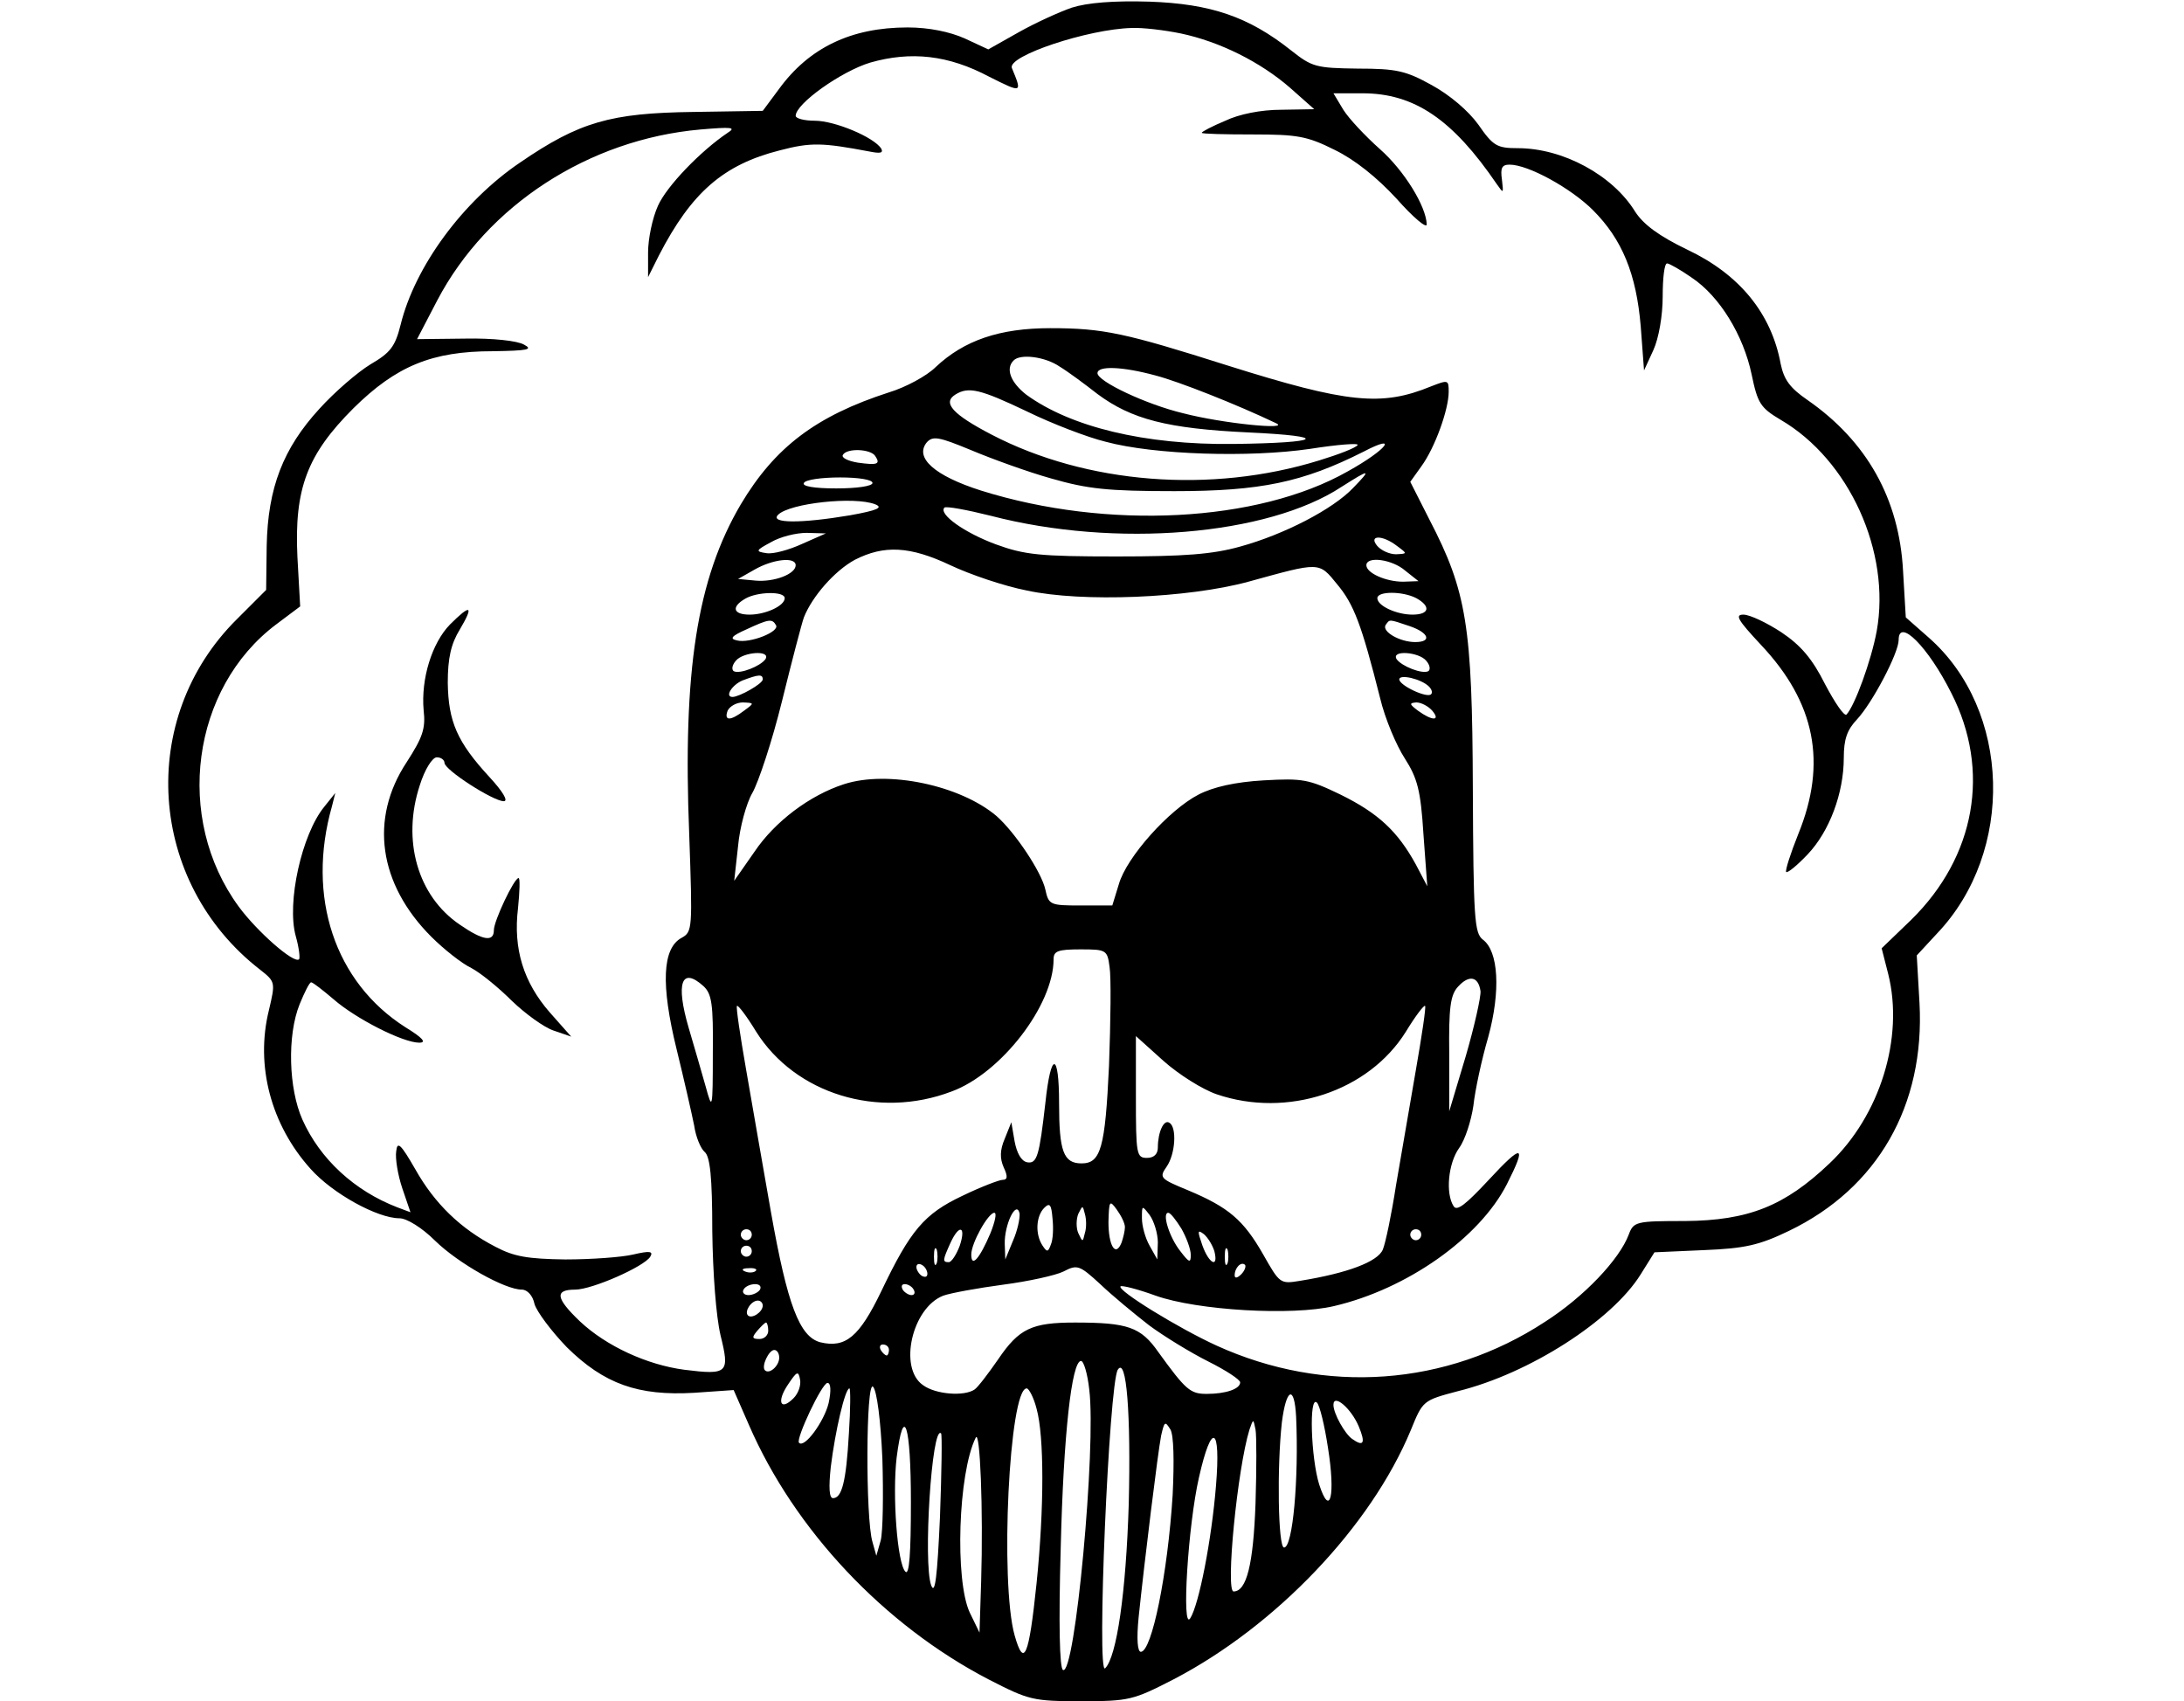<?xml version="1.0" standalone="no"?>
<!DOCTYPE svg PUBLIC "-//W3C//DTD SVG 20010904//EN"
 "http://www.w3.org/TR/2001/REC-SVG-20010904/DTD/svg10.dtd">
<svg version="1.0" xmlns="http://www.w3.org/2000/svg"
 width="398pt" height="310pt" viewBox="0 0 398 310"
 preserveAspectRatio="xMidYMid meet">

<g transform="translate(0,310) scale(0.1,-0.1)"
fill="#000000" stroke="none">
<path d="M1953 3086 c-23 -8 -67 -28 -97 -45 l-55 -31 -43 20 c-27 12 -65 20
-104 20 -103 0 -180 -37 -235 -113 l-29 -39 -127 -2 c-150 -2 -207 -18 -315
-92 -105 -71 -192 -190 -218 -296 -10 -40 -19 -51 -55 -72 -23 -14 -65 -50
-93 -81 -66 -72 -94 -144 -96 -250 l-1 -80 -53 -53 c-183 -181 -163 -480 42
-639 28 -22 28 -23 16 -74 -25 -101 4 -209 76 -289 40 -45 122 -90 162 -90 13
0 41 -17 65 -41 42 -41 127 -89 158 -89 10 0 20 -11 23 -26 4 -14 31 -50 59
-79 68 -67 130 -89 232 -83 l72 5 28 -64 c83 -191 246 -364 436 -463 74 -38
81 -40 169 -40 88 0 95 2 169 40 186 97 359 278 432 454 22 54 22 54 86 71
130 32 281 129 333 213 l25 40 90 4 c75 3 101 9 155 35 162 78 248 229 238
415 l-5 87 37 40 c142 149 135 407 -15 539 l-42 37 -5 85 c-7 131 -66 236
-174 311 -32 22 -43 37 -49 66 -17 92 -75 163 -170 208 -52 25 -80 46 -95 69
-41 67 -132 116 -214 116 -38 0 -45 4 -72 43 -18 25 -52 54 -85 72 -47 26 -64
30 -135 30 -76 1 -83 3 -121 33 -78 62 -147 85 -258 89 -66 2 -114 -2 -142
-11z m199 -47 c71 -15 145 -52 199 -99 l44 -39 -60 -1 c-37 0 -77 -8 -102 -20
-24 -10 -43 -20 -43 -22 0 -2 42 -3 93 -3 81 0 99 -3 149 -28 37 -18 77 -50
113 -89 30 -34 55 -55 55 -47 -1 33 -41 98 -85 137 -27 24 -57 56 -67 72 l-18
30 53 0 c94 0 164 -47 245 -166 12 -17 12 -17 9 9 -3 21 0 27 14 27 34 0 112
-43 152 -83 53 -53 79 -116 87 -212 l6 -80 17 37 c10 22 17 63 17 98 0 33 3
60 8 60 4 0 25 -12 45 -26 51 -34 94 -105 109 -176 11 -53 16 -61 53 -83 125
-73 201 -241 175 -385 -10 -54 -40 -136 -55 -152 -4 -4 -21 21 -39 55 -23 46
-44 71 -80 95 -26 17 -57 32 -69 32 -16 0 -10 -10 32 -55 99 -105 121 -215 68
-345 -14 -35 -24 -66 -22 -69 3 -2 20 12 39 32 40 42 66 112 66 176 0 34 6 51
24 70 28 30 76 121 76 145 0 41 54 -13 96 -97 72 -141 44 -298 -73 -413 l-54
-52 12 -47 c29 -116 -15 -258 -107 -345 -82 -78 -148 -104 -263 -105 -90 0
-94 -1 -103 -25 -17 -45 -81 -113 -153 -159 -179 -117 -400 -133 -598 -43 -70
32 -182 101 -175 108 3 2 31 -5 64 -17 76 -27 249 -37 325 -19 133 31 265 124
315 222 37 73 29 75 -33 8 -41 -44 -58 -58 -64 -48 -15 23 -10 78 10 106 11
15 22 50 26 77 3 28 15 84 27 125 23 84 19 157 -10 178 -15 12 -17 38 -18 275
-1 296 -11 359 -79 490 l-35 69 20 28 c25 34 50 104 50 136 0 22 -1 22 -32 10
-90 -37 -152 -31 -371 38 -186 59 -226 68 -323 68 -92 0 -157 -22 -209 -71
-16 -16 -55 -37 -85 -46 -133 -43 -208 -100 -270 -204 -80 -136 -106 -304 -94
-602 6 -172 6 -177 -14 -188 -35 -19 -38 -85 -9 -203 14 -57 28 -119 32 -139
3 -21 12 -42 19 -48 10 -8 14 -46 14 -144 1 -78 7 -156 15 -190 17 -69 14 -73
-66 -63 -68 9 -142 43 -190 88 -44 42 -47 58 -9 58 31 0 126 42 137 60 6 10
-1 11 -31 4 -21 -5 -77 -9 -124 -9 -68 1 -93 5 -127 23 -64 33 -111 79 -146
141 -27 47 -33 52 -35 33 -2 -13 3 -43 11 -67 l15 -44 -24 9 c-78 30 -141 88
-173 160 -25 56 -28 153 -5 210 9 22 18 40 21 40 3 0 21 -14 41 -31 40 -35
126 -79 156 -79 14 0 6 9 -25 28 -129 82 -181 238 -134 403 l6 24 -20 -25
c-41 -50 -69 -175 -52 -236 6 -21 8 -40 6 -42 -9 -9 -77 51 -110 96 -118 161
-86 398 68 514 l44 33 -5 90 c-6 125 18 187 102 271 78 77 143 104 254 104 64
1 74 3 57 12 -12 7 -57 12 -107 11 l-88 -1 37 71 c91 173 276 293 479 311 58
5 66 4 50 -6 -49 -33 -111 -97 -127 -133 -10 -22 -18 -60 -18 -85 l0 -45 20
40 c59 114 117 165 220 191 57 15 78 14 163 -2 20 -4 26 -3 22 5 -13 21 -85
51 -121 51 -19 0 -35 4 -35 9 0 22 83 81 136 97 74 21 142 14 217 -26 60 -30
60 -30 41 16 -9 22 139 71 218 73 20 1 61 -4 90 -10z m-221 -607 c15 -9 46
-32 69 -50 62 -46 127 -63 275 -70 151 -7 135 -19 -27 -21 -162 -2 -297 31
-378 90 -28 22 -38 47 -23 62 12 13 58 7 84 -11z m174 -16 c43 -11 151 -54
220 -87 29 -13 -96 -1 -169 18 -67 16 -156 58 -156 73 0 14 46 12 105 -4z
m-233 -66 c45 -22 110 -47 143 -55 89 -24 263 -29 372 -13 51 8 90 11 87 7 -3
-5 -34 -17 -70 -28 -197 -61 -424 -43 -597 47 -71 37 -90 58 -66 73 24 15 45
10 131 -31z m44 -122 c66 -19 103 -23 224 -23 157 0 234 16 345 72 65 34 43 4
-29 -36 -164 -93 -438 -107 -668 -35 -85 27 -122 60 -99 88 11 12 22 10 80
-14 38 -16 104 -40 147 -52z m-321 41 c10 -15 4 -17 -32 -12 -18 3 -30 9 -27
14 7 13 51 11 59 -2z m871 -58 c-37 -39 -126 -85 -206 -107 -50 -14 -101 -18
-225 -18 -140 0 -168 3 -220 22 -57 21 -105 55 -94 67 3 3 41 -4 85 -15 227
-59 504 -36 639 53 52 33 55 33 21 -2z m-876 9 c0 -6 -29 -10 -66 -10 -41 0
-63 4 -59 10 3 6 33 10 66 10 33 0 59 -4 59 -10z m5 -39 c15 -6 4 -11 -46 -20
-89 -15 -147 -15 -131 1 21 21 139 34 177 19z m-133 -72 c-24 -11 -53 -19 -65
-17 -21 3 -20 5 8 20 17 10 46 17 65 17 l35 -1 -43 -19z m1084 -4 c19 -14 19
-14 -2 -15 -12 0 -27 7 -34 15 -17 20 9 21 36 0z m-814 -35 c36 -17 98 -38
139 -46 101 -22 294 -14 404 16 131 36 128 37 162 -5 30 -36 44 -72 78 -207 9
-38 30 -87 45 -110 23 -36 29 -58 34 -138 l7 -95 -21 40 c-33 60 -68 93 -137
127 -58 28 -69 30 -140 26 -52 -3 -92 -12 -119 -26 -54 -28 -131 -114 -145
-163 l-12 -39 -58 0 c-55 0 -58 1 -64 29 -7 32 -55 104 -89 134 -66 56 -198
84 -278 58 -62 -20 -126 -68 -163 -123 l-37 -53 7 63 c3 34 15 78 26 97 11 19
36 94 54 167 18 73 36 142 40 153 15 38 56 85 93 105 53 27 100 25 174 -10z
m-282 0 c0 -16 -39 -31 -73 -28 l-32 3 30 17 c33 19 75 24 75 8z m1111 -10
l24 -19 -28 -1 c-32 0 -67 16 -67 30 0 17 47 11 71 -10z m-1131 -50 c0 -14
-35 -30 -64 -30 -30 0 -34 14 -8 29 22 13 72 14 72 1z m1151 0 c27 -15 24 -30
-7 -30 -29 0 -64 16 -64 30 0 13 46 13 71 0z m-1167 -49 c8 -12 -48 -34 -71
-28 -14 3 -10 8 17 20 41 19 47 20 54 8z m1155 -2 c35 -12 41 -29 10 -29 -28
0 -61 19 -54 31 8 11 5 11 44 -2z m-1174 -60 c-9 -13 -47 -28 -58 -22 -4 3 -3
11 4 19 13 16 64 20 54 3z m1204 -3 c7 -8 8 -16 4 -19 -11 -6 -49 9 -58 22
-10 17 41 13 54 -3z m-1209 -34 c0 -8 -43 -32 -55 -32 -15 0 -1 22 18 30 29
11 37 12 37 2z m1214 -13 c5 -5 7 -11 4 -14 -7 -8 -58 16 -58 27 0 10 40 1 54
-13z m-1248 -44 c-25 -19 -37 -19 -30 0 4 8 16 15 28 15 21 -1 21 -1 2 -15z
m1254 0 c16 -19 0 -19 -26 0 -16 12 -16 14 -3 15 9 0 22 -7 29 -15z m-588
-467 c3 -18 2 -99 -1 -180 -7 -150 -15 -178 -50 -178 -33 0 -41 22 -41 110 0
94 -15 95 -25 0 -11 -96 -15 -111 -33 -108 -11 2 -19 17 -23 38 l-6 35 -12
-30 c-9 -21 -9 -36 -2 -52 8 -17 7 -23 -2 -23 -6 0 -40 -13 -73 -29 -70 -33
-95 -63 -148 -174 -40 -83 -65 -104 -111 -93 -38 10 -60 68 -90 237 -14 79
-34 195 -45 258 -11 63 -19 116 -17 118 2 2 18 -19 35 -47 71 -113 222 -160
356 -109 90 33 186 157 186 241 0 15 8 18 49 18 47 0 49 -1 53 -32z m-740 -35
c15 -14 18 -32 17 -122 0 -104 -1 -105 -13 -61 -7 25 -21 73 -31 107 -24 82
-13 112 27 76z m1416 -9 c1 -10 -11 -64 -27 -119 l-30 -100 0 104 c-1 84 2
108 16 123 20 22 37 19 41 -8z m-118 -145 c-11 -63 -27 -157 -36 -209 -8 -52
-19 -105 -24 -117 -9 -22 -64 -43 -151 -57 -36 -6 -37 -5 -67 48 -36 63 -63
86 -137 117 -51 21 -53 23 -39 43 16 23 19 72 5 80 -10 7 -21 -17 -21 -45 0
-12 -7 -19 -20 -19 -19 0 -20 7 -20 111 l0 111 50 -45 c28 -25 71 -52 97 -61
129 -44 277 5 345 114 17 28 33 49 35 47 2 -2 -6 -55 -17 -118z m-665 -317
c-5 -14 -7 -14 -15 -2 -14 21 -12 54 3 69 10 10 13 6 15 -19 2 -18 1 -39 -3
-48z m135 32 c0 -7 -3 -19 -6 -28 -11 -28 -24 -6 -24 37 1 39 2 41 15 23 8
-11 15 -25 15 -32z m-204 -25 l-14 -34 -1 28 c-1 35 21 81 27 56 1 -9 -4 -32
-12 -50z m131 14 c-4 -17 -4 -17 -12 0 -4 9 -4 25 0 35 8 16 8 16 12 0 3 -10
3 -26 0 -35z m133 -17 l-1 -31 -14 25 c-8 14 -14 36 -14 50 0 24 0 24 14 6 8
-11 15 -34 15 -50z m-305 17 c-20 -47 -35 -64 -35 -39 0 21 31 76 42 76 5 0 1
-17 -7 -37z m348 8 c9 -16 17 -37 17 -48 0 -15 -3 -14 -19 7 -20 25 -34 70
-22 70 4 0 14 -13 24 -29z m-783 -11 c0 -5 -4 -10 -10 -10 -5 0 -10 5 -10 10
0 6 5 10 10 10 6 0 10 -4 10 -10z m379 -20 c-6 -16 -15 -30 -20 -30 -12 0 -11
4 3 35 16 35 29 31 17 -5z m464 -10 c8 -32 -10 -23 -22 11 -9 26 -9 29 3 20 8
-7 16 -21 19 -31z m377 30 c0 -5 -4 -10 -10 -10 -5 0 -10 5 -10 10 0 6 5 10
10 10 6 0 10 -4 10 -10z m-1220 -30 c0 -5 -4 -10 -10 -10 -5 0 -10 5 -10 10 0
6 5 10 10 10 6 0 10 -4 10 -10z m337 -22 c-3 -7 -5 -2 -5 12 0 14 2 19 5 13 2
-7 2 -19 0 -25z m530 0 c-3 -7 -5 -2 -5 12 0 14 2 19 5 13 2 -7 2 -19 0 -25z
m-547 -19 c0 -6 -4 -7 -10 -4 -5 3 -10 11 -10 16 0 6 5 7 10 4 6 -3 10 -11 10
-16z m404 -94 c27 -20 76 -50 108 -66 32 -16 58 -33 58 -38 0 -12 -26 -21 -61
-21 -30 0 -38 7 -88 76 -32 46 -56 54 -152 54 -79 0 -102 -11 -140 -67 -18
-26 -37 -51 -43 -55 -19 -13 -71 -9 -94 8 -45 31 -20 141 37 163 14 5 64 14
109 20 46 6 96 17 110 24 25 13 29 12 67 -23 22 -21 62 -54 89 -75z m168 93
c-7 -7 -12 -8 -12 -2 0 14 12 26 19 19 2 -3 -1 -11 -7 -17z m-885 6 c-3 -3
-12 -4 -19 -1 -8 3 -5 6 6 6 11 1 17 -2 13 -5z m8 -34 c-3 -5 -13 -10 -21 -10
-8 0 -12 5 -9 10 3 6 13 10 21 10 8 0 12 -4 9 -10z m280 0 c3 -5 2 -10 -4 -10
-5 0 -13 5 -16 10 -3 6 -2 10 4 10 5 0 13 -4 16 -10z m-275 -29 c0 -12 -20
-25 -27 -18 -7 7 6 27 18 27 5 0 9 -4 9 -9z m10 -46 c0 -8 -7 -15 -16 -15 -14
0 -14 3 -4 15 7 8 14 15 16 15 2 0 4 -7 4 -15z m220 -35 c0 -5 -2 -10 -4 -10
-3 0 -8 5 -11 10 -3 6 -1 10 4 10 6 0 11 -4 11 -10z m-200 -14 c0 -15 -18 -31
-26 -23 -7 7 7 37 17 37 5 0 9 -6 9 -14z m565 -58 c13 -104 -26 -525 -48 -511
-6 4 -8 82 -4 222 5 207 20 341 37 341 5 0 12 -24 15 -52z m72 -208 c-5 -163
-22 -279 -43 -300 -16 -16 7 518 23 544 16 25 24 -81 20 -244z m-611 192 c-24
-24 -31 -6 -10 25 16 24 19 26 22 9 2 -10 -3 -25 -12 -34z m64 -9 c-8 -33 -44
-83 -54 -72 -6 7 42 109 52 109 6 0 7 -14 2 -37z m98 -101 c2 -66 1 -133 -3
-149 l-8 -28 -7 25 c-13 43 -12 296 1 283 7 -7 14 -62 17 -131z m-61 46 c-5
-89 -13 -118 -29 -118 -7 0 -8 20 -4 57 8 65 26 143 34 143 2 0 2 -37 -1 -82z
m342 45 c14 -50 14 -181 0 -318 -14 -135 -23 -155 -40 -95 -27 96 -10 450 22
450 4 0 13 -17 18 -37z m473 -15 c5 -113 -6 -238 -22 -238 -11 0 -13 147 -4
228 8 63 23 69 26 10z m58 -56 c14 -87 4 -129 -16 -67 -15 48 -19 164 -4 149
5 -5 14 -42 20 -82z m56 39 c13 -31 9 -38 -12 -23 -13 9 -34 46 -34 62 0 21
32 -6 46 -39z m-339 -125 c-9 -144 -38 -286 -58 -286 -6 0 -8 23 -4 63 11 105
35 300 41 331 6 26 7 27 17 11 6 -11 7 -57 4 -119z m151 -16 c-4 -110 -16
-160 -40 -160 -15 0 7 224 29 295 7 20 7 20 11 0 2 -11 2 -71 0 -135z m-628 3
c0 -95 -3 -134 -10 -127 -15 15 -24 140 -16 208 13 101 26 60 26 -81z m53 -27
c-5 -110 -9 -143 -16 -125 -15 40 1 294 18 277 2 -2 1 -70 -2 -152z m75 -118
l-3 -93 -18 37 c-27 59 -21 253 11 318 8 18 14 -131 10 -262z m428 175 c-8
-99 -31 -217 -47 -242 -16 -24 -4 170 16 257 23 102 40 94 31 -15z"/>
<path d="M820 1962 c-33 -34 -53 -99 -48 -156 4 -34 -2 -50 -31 -95 -68 -103
-51 -222 45 -318 23 -23 56 -49 73 -57 17 -9 50 -36 74 -60 24 -23 58 -48 76
-54 l32 -11 -39 44 c-48 55 -67 116 -58 190 3 30 4 55 1 55 -8 0 -45 -78 -45
-95 0 -22 -20 -19 -62 10 -77 52 -106 154 -73 254 9 29 23 51 31 51 8 0 14 -5
14 -10 0 -13 89 -70 108 -70 9 0 -2 18 -26 44 -59 64 -75 101 -76 172 0 45 6
71 22 97 26 44 20 47 -18 9z"/>
</g>
</svg>
